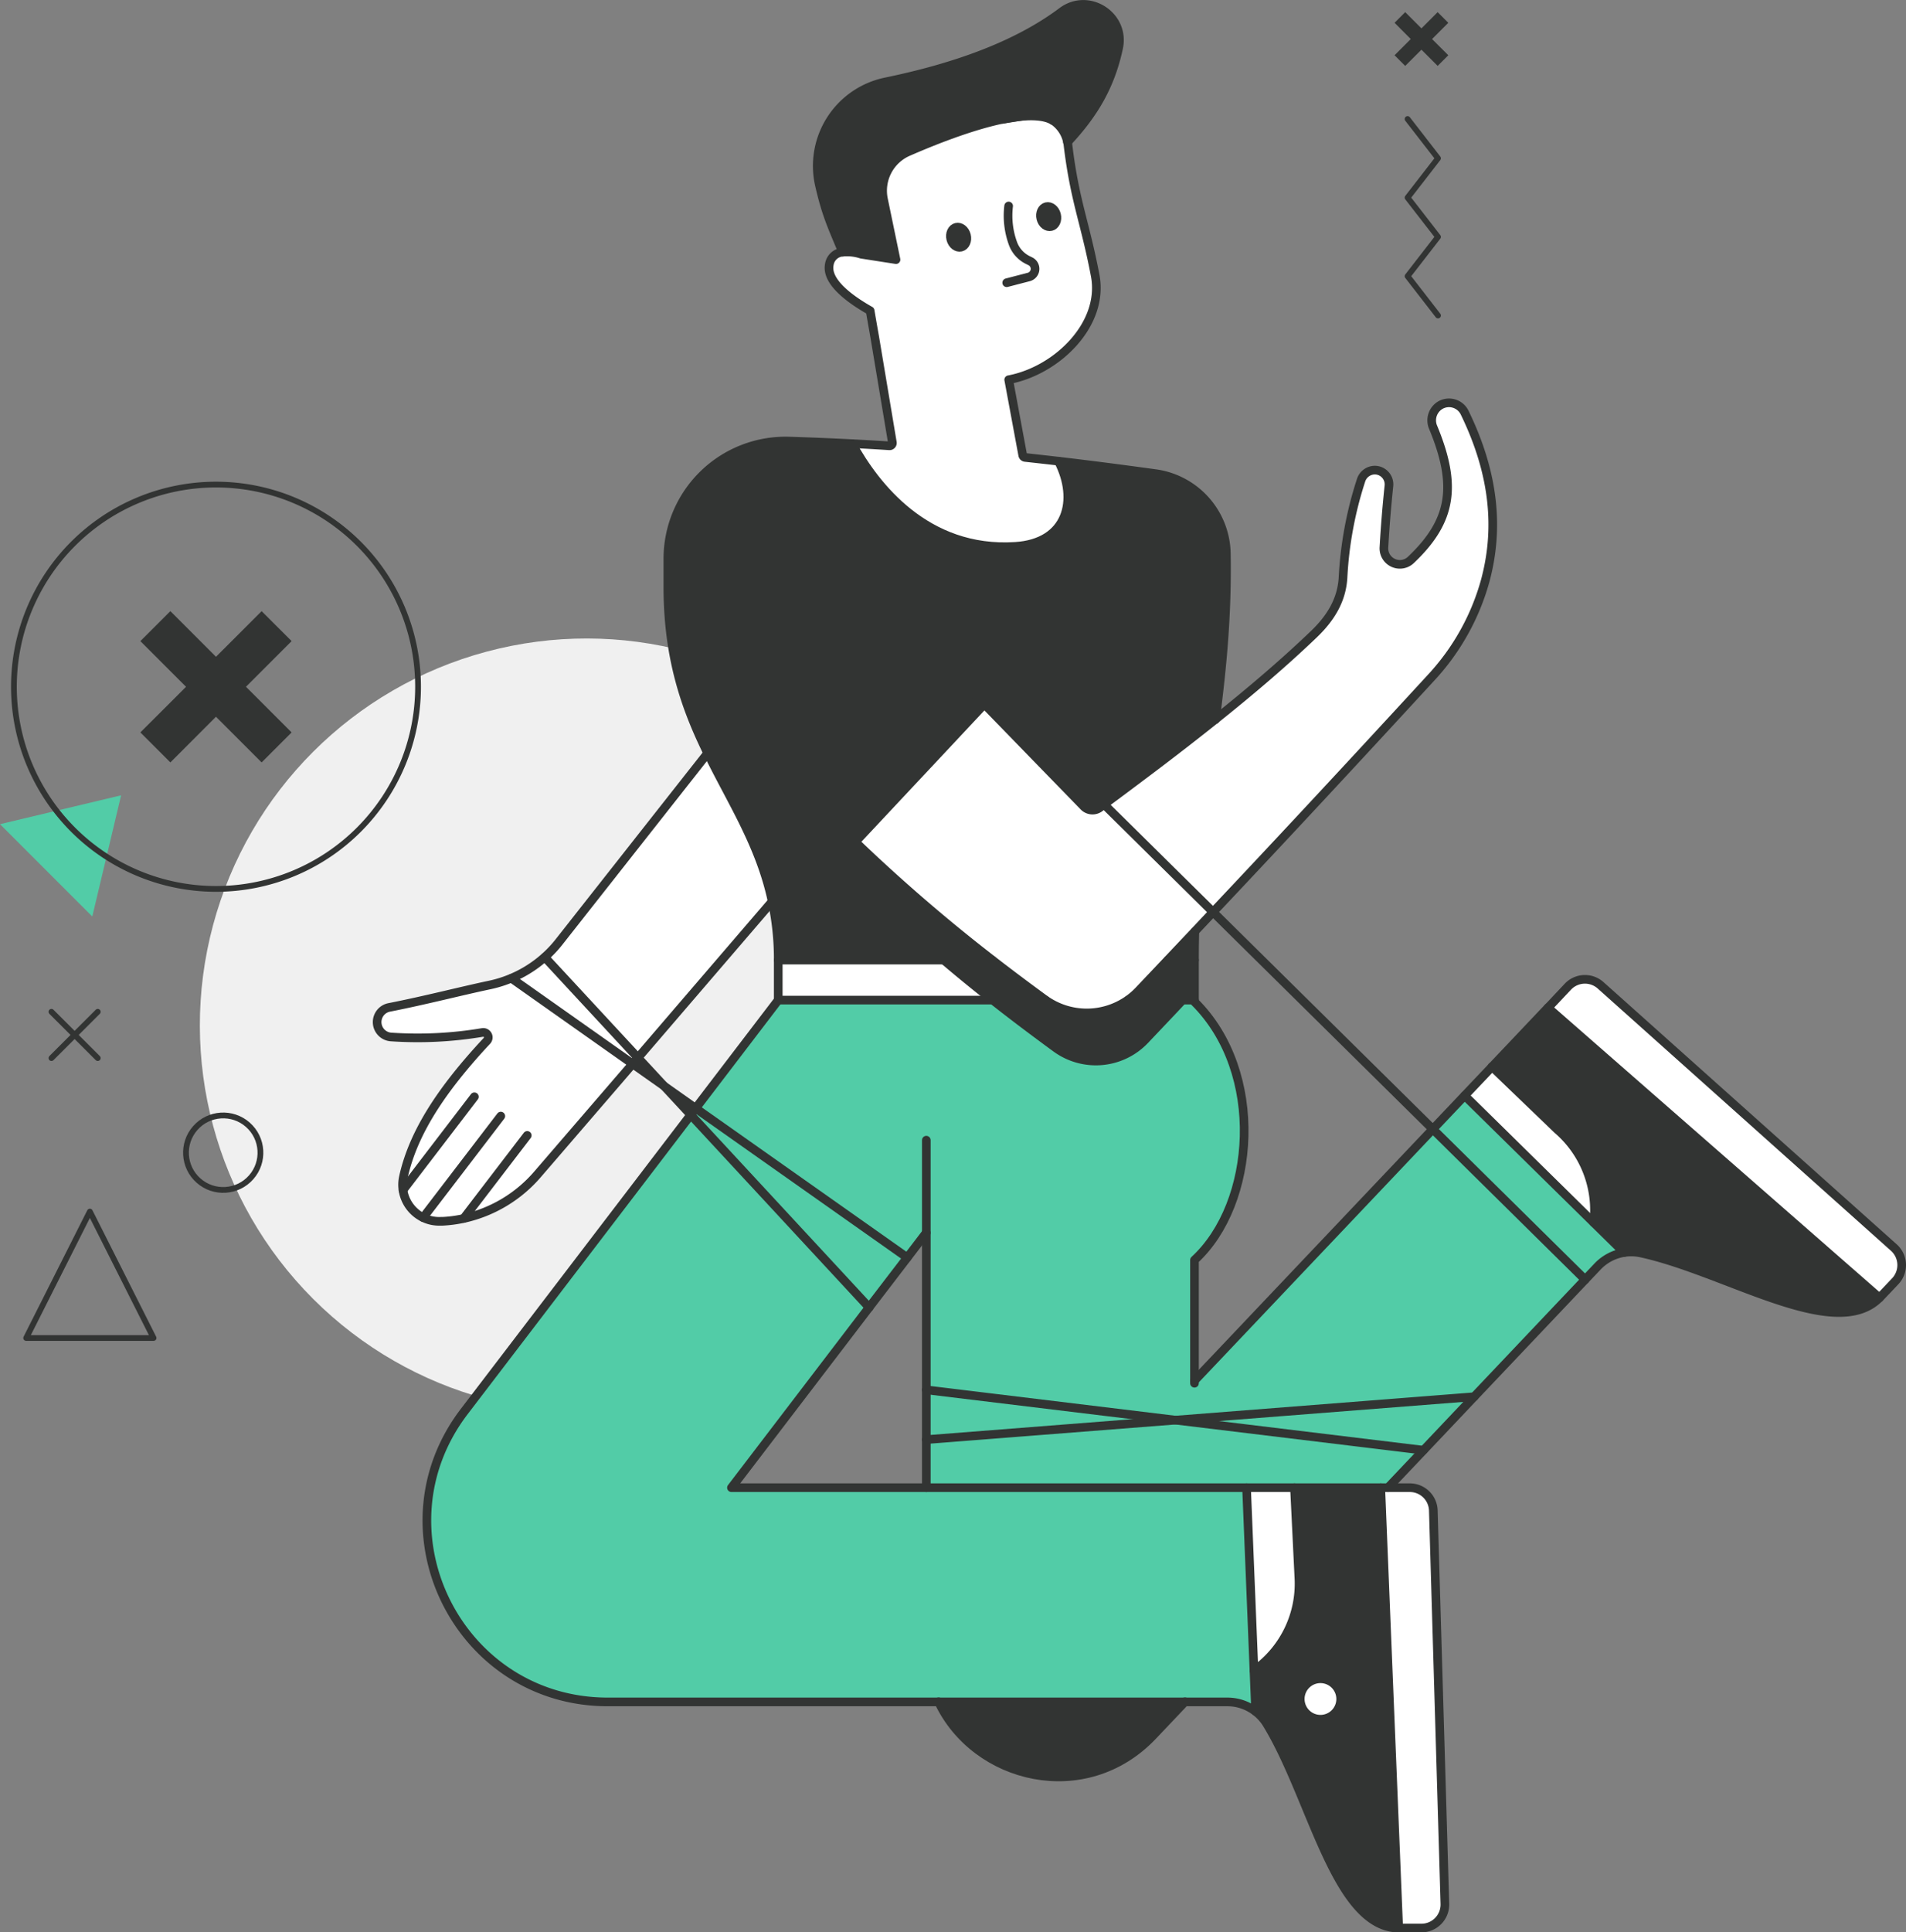<svg xmlns="http://www.w3.org/2000/svg" viewBox="0 0 575.37 583.07"><rect x="0" y="0" width="575.37" height="583.07" fill="#808080" stroke="none"/><defs><style>.cls-1{fill:#f0f0f0;}.cls-2{fill:#fff;}.cls-3{fill:#323433;}.cls-4{fill:#52cca7;}.cls-5,.cls-6{fill:none;stroke:#323433;stroke-linecap:round;stroke-linejoin:round;}.cls-5{stroke-width:2.61px;}.cls-6{stroke-width:1.74px;}</style></defs><title>Asset 24</title><g id="Layer_2" data-name="Layer 2"><g id="graphic"><circle class="cls-1" cx="177.06" cy="309.39" r="116.73" transform="translate(-166.91 215.82) rotate(-45)"/><path class="cls-2" d="M571.7,376.42a7.09,7.09,0,0,1,.43,10.16l-4.74,5L467.28,304.08l6-6.37a7.1,7.1,0,0,1,9.89-.42Z"/><path class="cls-3" d="M467.28,304.08,567.39,391.6c-13.44,13.65-46.34-8-72.05-13.52a13.92,13.92,0,0,0-5.06-.14l-9.17-9h0a32.06,32.06,0,0,0-10.95-28.07l-19.77-19Z"/><path class="cls-4" d="M481.11,368.93l9.17,9a14.15,14.15,0,0,0-8,4.23l-3.75,3.95-46-45.4,9.6-10.12h0Z"/><path class="cls-2" d="M470.16,340.85a32.06,32.06,0,0,1,10.95,28.07h0l-39-38.33h0l8.26-8.7Z"/><path class="cls-4" d="M478.51,386.12,445,421.45l-90.17,7.06-75.21-9.13V371.92c-1.89,2.49-3.82,5-5.76,7.55L210,334.42l24.94-32.65h80.66a21.77,21.77,0,0,0,24.93,0h20.06v.51c21.49,21.28,18.48,60.88,0,77.93v36.38l71.95-75.87Z"/><path class="cls-2" d="M366.93,217.11c10.62-8.48,20.74-17.08,29.76-25.73,5.12-4.91,8.37-10.34,8.77-17A113.55,113.55,0,0,1,410.84,145a4.41,4.41,0,0,1,4.25-3.15,4.31,4.31,0,0,1,4.19,4.75c-.73,7-1.14,12.32-1.51,18.57a4.82,4.82,0,0,0,8.16,3.76c12.34-11.72,14-22.34,6.69-40a5.34,5.34,0,0,1,2.13-6.65,5.25,5.25,0,0,1,7.39,2.23c9.19,18.91,10.33,35.45,6.21,50.72a70.56,70.56,0,0,1-16.29,29.2c-23.29,25.31-44.37,48-65.85,70.75l-32.88-32.47C344.62,234.4,356,225.82,366.93,217.11Z"/><polygon class="cls-4" points="445.01 421.45 429.7 437.59 354.85 428.51 445.01 421.45"/><path class="cls-2" d="M436.17,574.45a7.09,7.09,0,0,1-7.07,7.3l-6.91,0L416.81,448.9H419l6.59,0a7.1,7.1,0,0,1,7.11,6.88Z"/><polygon class="cls-4" points="429.7 437.59 418.98 448.89 418.98 448.9 416.81 448.9 390.77 448.9 376.3 448.9 279.63 448.9 279.63 434.39 354.85 428.51 429.7 437.59"/><path class="cls-3" d="M416.81,448.9l5.38,132.87c-19.15-.36-26.09-39.12-39.77-61.58a13.74,13.74,0,0,0-3.38-3.77l-.5-12.33h0l.26-.19a32.08,32.08,0,0,0,13.31-27.61l-1.34-27.39Zm-12.1,63.76a6.1,6.1,0,1,0-6.1,6.1A6.1,6.1,0,0,0,404.71,512.66Z"/><path class="cls-2" d="M398.61,506.56a6.1,6.1,0,1,1-6.1,6.1A6.1,6.1,0,0,1,398.61,506.56Z"/><path class="cls-2" d="M392.11,476.29A32.08,32.08,0,0,1,378.8,503.9l-.26.19h0L376.3,448.9h14.47Z"/><path class="cls-4" d="M378.54,504.09l.5,12.33a14,14,0,0,0-8.58-2.92h-187c-45.16,0-70.76-51.75-43.34-87.65l68.35-89.48,53.88,58.15c-13.71,18-28,36.67-41.54,54.38H376.3Z"/><path class="cls-3" d="M297.16,212.48l-39,41.59a511.52,511.52,0,0,0,41.33,35.62H234.93A83.42,83.42,0,0,0,233.1,272c-3.66-17.16-12.2-29.87-19.46-44.77h0c-6.5-13.35-12-28.45-12-50.08v-8.57a35.53,35.53,0,0,1,36.64-35.5c6.45.2,12.73.46,18.89.78,6.91,12.59,22.29,32.75,49.31,31,15.83-1,19-14.06,13-25.71h0c9.58,1.12,19.28,2.38,29.31,3.76a24.78,24.78,0,0,1,21.36,24.13c.32,18.62-1.29,34.42-3.27,50.06-10.9,8.71-22.31,17.29-33.6,25.65l-1.3,1a3.68,3.68,0,0,1-4.83-.39Z"/><path class="cls-2" d="M366.21,275.23l-5.52,5.86-8.13,8.6q-4.35,4.6-8.75,9.23a21.48,21.48,0,0,1-3.29,2.85,21.77,21.77,0,0,1-24.93,0l-.36-.26c-5.47-4-10.69-7.91-15.73-11.82a511.52,511.52,0,0,1-41.33-35.62l39-41.59,30,30.85a3.68,3.68,0,0,0,4.83.39l1.3-1Z"/><path class="cls-3" d="M360.69,281.09q-.1,4.2-.11,8.6h-8Z"/><path class="cls-2" d="M360.58,289.69v12.08H340.52a22,22,0,0,0,3.29-2.85q4.41-4.64,8.75-9.23Z"/><path class="cls-3" d="M357.71,513.5,348,523.74c-20.31,21.42-53.59,13.33-64.66-10.24Z"/><polygon class="cls-4" points="354.85 428.51 279.63 434.39 279.63 419.38 354.85 428.51"/><path class="cls-3" d="M320.56,3.49c8-6,19.19,1.15,17.13,10.9-2.37,11.16-7.24,19.71-15.44,28.46h0a10.27,10.27,0,0,0-4.38-6.5h0a10.26,10.26,0,0,0-7.35-1.6l-2.59.42a53.94,53.94,0,0,0-5.34.85l-.07,0c-9.5,2-20.66,6.41-28.39,9.79a12.81,12.81,0,0,0-7.41,14.35l3.77,18.18L260,76.71a14,14,0,0,0-5.66-.63c-3.44-8.16-5.07-11.68-7.06-20.4a25.91,25.91,0,0,1,20.15-31C288.13,20.38,306.81,13.79,320.56,3.49Z"/><path class="cls-2" d="M330.61,83.15c2.79,14.7-11.5,28.68-26.11,31.43l4.23,22.76a.85.85,0,0,0,.74.69q5,.54,10.06,1.13h0c6,11.65,2.81,24.69-13,25.71-27,1.74-42.4-18.42-49.31-31,3.83.19,7.6.41,11.34.65a.86.86,0,0,0,.9-1L264.1,101.6c-.47-2.66-.93-5.27-1.37-7.85-6-3.41-13.37-8.7-12.33-13.9a4.39,4.39,0,0,1,4-3.77,14,14,0,0,1,5.66.63l10.43,1.65L266.7,60.18a12.81,12.81,0,0,1,7.41-14.35C281.84,42.45,293,38,302.5,36l.07,0,5.34-.85c4.09-.42,7.57-.15,9.94,1.18h0a10.27,10.27,0,0,1,4.38,6.5c.06.29.11.58.15.88C324.44,60.73,327.55,67,330.61,83.15Zm-13.3-14.78c1.31-.32,2-1.93,1.63-3.59s-1.8-2.74-3.11-2.42-2,1.93-1.63,3.59S316,68.69,317.31,68.37Zm-27.19,6.22c1.32-.32,2-1.93,1.63-3.58s-1.8-2.75-3.11-2.42-2,1.93-1.63,3.58S288.81,74.92,290.12,74.59Z"/><path class="cls-3" d="M318.94,64.78c.41,1.66-.32,3.27-1.63,3.59s-2.71-.76-3.11-2.42.32-3.27,1.63-3.59S318.53,63.12,318.94,64.78Z"/><path class="cls-2" d="M315.59,301.77H234.93V289.69H299.5c5,3.91,10.26,7.82,15.73,11.82Z"/><path class="cls-2" d="M310.5,34.75a10.26,10.26,0,0,1,7.35,1.6c-2.37-1.33-5.85-1.6-9.94-1.18Z"/><path class="cls-2" d="M307.91,35.17l-5.34.85A53.94,53.94,0,0,1,307.91,35.17Z"/><path class="cls-3" d="M291.75,71c.41,1.65-.31,3.26-1.63,3.58s-2.7-.76-3.11-2.42.32-3.26,1.63-3.58S291.35,69.35,291.75,71Z"/><path class="cls-4" d="M210,334.41l63.88,45.06-11.49,15L208.5,336.37Z"/><path class="cls-2" d="M233.1,272l-40.56,47.13-28.08-30.3a35,35,0,0,0,4.29-4.56l44.89-57C220.9,242.14,229.44,254.85,233.1,272Z"/><polygon class="cls-2" points="209.99 334.42 208.5 336.37 200.46 327.69 209.99 334.42"/><polygon class="cls-2" points="192.54 319.14 200.46 327.69 190.95 320.99 192.54 319.14"/><path class="cls-2" d="M164.46,288.84l28.08,30.3L191,321,154.4,295.2A35.77,35.77,0,0,0,164.46,288.84Z"/><path class="cls-2" d="M127.73,367.4a11.11,11.11,0,0,1-6.08-8.31h0a10.84,10.84,0,0,1,.15-4c3-13.38,11.56-26.42,25.18-41a1.51,1.51,0,0,0-1.35-2.53A118.18,118.18,0,0,1,118.19,313a4.51,4.51,0,0,1-.66-8.94c11.07-2.18,21.33-4.86,30.26-6.75a35.73,35.73,0,0,0,6.61-2.07L191,321l-28.64,33.28A41,41,0,0,1,140,367.65a39.45,39.45,0,0,1-6.34.85l-.58,0A10.92,10.92,0,0,1,127.73,367.4Z"/><path class="cls-3" d="M360.58,289.69v10.19l-1.79,1.89c-1.16,1.22-2.31,2.45-3.47,3.68l-8.75,9.23a21.7,21.7,0,0,1-28.22,2.84l-.37-.26c-5.46-4-10.68-7.91-15.72-11.81-1.58-1.23-3.14-2.45-4.68-3.68-5.06-4-9.93-8-14.7-12.08H299.5c5,3.91,10.26,7.82,15.73,11.82l.36.26a21.77,21.77,0,0,0,24.93,0,22,22,0,0,0,3.29-2.85q4.41-4.64,8.75-9.23Z"/><polyline class="cls-5" points="442.14 330.6 481.11 368.93 490.28 377.94"/><path class="cls-5" d="M481.11,368.92a32.06,32.06,0,0,0-10.95-28.07l-19.77-19"/><path class="cls-5" d="M567.39,391.6l4.74-5a7.09,7.09,0,0,0-.43-10.16l-88.52-79.13a7.1,7.1,0,0,0-9.89.42l-6,6.37"/><polyline class="cls-5" points="376.3 448.9 378.54 504.09 379.04 516.41"/><path class="cls-5" d="M378.54,504.09l.26-.19a32.08,32.08,0,0,0,13.31-27.61l-1.34-27.39"/><path class="cls-5" d="M422.19,581.77l6.91,0a7.09,7.09,0,0,0,7.07-7.3l-3.49-118.69a7.1,7.1,0,0,0-7.11-6.88l-6.59,0h-2.17"/><polyline class="cls-5" points="279.63 344.04 279.63 371.92 279.63 419.38 279.63 434.39 279.63 448.9"/><path class="cls-5" d="M283.34,513.5c11.07,23.57,44.35,31.66,64.66,10.24l9.71-10.24"/><path class="cls-5" d="M419,448.89l10.72-11.3L445,421.45l33.5-35.33,3.75-3.95a14.15,14.15,0,0,1,8-4.23,13.92,13.92,0,0,1,5.06.14c25.71,5.54,58.61,27.17,72.05,13.52L467.28,304.08,450.39,321.9l-8.26,8.7-9.6,10.12L360.58,416.6"/><line class="cls-5" x1="360.58" y1="289.69" x2="352.56" y2="289.69"/><path class="cls-5" d="M299.5,289.69H234.93v12.08L210,334.41l-1.49,2-68.35,89.48c-27.42,35.9-1.82,87.65,43.34,87.65h187a14,14,0,0,1,8.58,2.92,13.74,13.74,0,0,1,3.38,3.77c13.68,22.46,20.62,61.22,39.77,61.58L416.81,448.9h-196c13.53-17.71,27.83-36.42,41.54-54.38l11.49-15q2.92-3.81,5.77-7.55"/><line class="cls-5" x1="360.58" y1="301.77" x2="340.52" y2="301.77"/><line class="cls-5" x1="315.59" y1="301.77" x2="234.93" y2="301.77"/><path class="cls-5" d="M360.58,417.38V380.21c18.48-17,21.48-56.65,0-77.93V289.69q0-4.4.11-8.6"/><path class="cls-5" d="M317.85,36.35a10.26,10.26,0,0,0-7.35-1.6l-2.59.42-5.34.85"/><path class="cls-5" d="M366.93,217.11h0c2-15.64,3.59-31.44,3.27-50.06a24.78,24.78,0,0,0-21.36-24.13c-10-1.38-19.73-2.64-29.31-3.76q-5.05-.58-10.06-1.13a.85.85,0,0,1-.74-.69l-4.23-22.76c14.61-2.75,28.9-16.73,26.11-31.43-3.06-16.13-6.17-22.42-8.22-39.42,0-.3-.09-.59-.15-.88a10.27,10.27,0,0,0-4.38-6.5"/><path class="cls-5" d="M213.64,227.24c7.26,14.9,15.8,27.61,19.46,44.77a83.42,83.42,0,0,1,1.83,17.68"/><path class="cls-5" d="M317.86,36.35h0c-2.37-1.33-5.85-1.6-9.94-1.18a53.94,53.94,0,0,0-5.34.85l-.07,0c-9.5,2-20.66,6.41-28.39,9.79a12.81,12.81,0,0,0-7.41,14.35l3.77,18.18L260,76.71a14,14,0,0,0-5.66-.63,4.39,4.39,0,0,0-4,3.77c-1,5.2,6.29,10.49,12.33,13.9.44,2.58.9,5.19,1.37,7.85l5.34,31.92a.86.86,0,0,1-.9,1c-3.74-.24-7.51-.46-11.34-.65-6.16-.32-12.44-.58-18.89-.78a35.53,35.53,0,0,0-36.64,35.5v8.57c0,21.63,5.47,36.73,12,50.08"/><path class="cls-5" d="M254.38,76.08c-3.44-8.16-5.07-11.68-7.06-20.4a25.91,25.91,0,0,1,20.15-31c20.66-4.27,39.34-10.86,53.09-21.16,8-6,19.19,1.15,17.13,10.9-2.37,11.16-7.24,19.71-15.44,28.46"/><path class="cls-5" d="M304.48,62.16a24.42,24.42,0,0,0,1.27,11.21,9,9,0,0,0,4.53,5.1l.77.38a2.54,2.54,0,0,1-.49,4.73l-6.66,1.73"/><path class="cls-5" d="M291.75,71c.41,1.65-.31,3.26-1.63,3.58s-2.7-.76-3.11-2.42.32-3.26,1.63-3.58S291.35,69.35,291.75,71Z"/><path class="cls-5" d="M318.94,64.78c.41,1.66-.32,3.27-1.63,3.59s-2.71-.76-3.11-2.42.32-3.27,1.63-3.59S318.53,63.12,318.94,64.78Z"/><path class="cls-5" d="M257.2,133.86c6.91,12.59,22.29,32.75,49.31,31,15.83-1,19-14.06,13-25.71"/><path class="cls-5" d="M404.71,512.66a6.1,6.1,0,1,0-6.1,6.1A6.1,6.1,0,0,0,404.71,512.66Z"/><path class="cls-5" d="M252.54,166.65l44.62,45.83,30,30.85a3.68,3.68,0,0,0,4.83.39l1.3-1c11.29-8.36,22.7-16.94,33.6-25.65,10.62-8.48,20.74-17.08,29.76-25.73,5.12-4.91,8.37-10.34,8.77-17A113.55,113.55,0,0,1,410.84,145a4.41,4.41,0,0,1,4.25-3.15,4.31,4.31,0,0,1,4.19,4.75c-.73,7-1.14,12.32-1.51,18.57a4.82,4.82,0,0,0,8.16,3.76c12.34-11.72,14-22.34,6.69-40a5.34,5.34,0,0,1,2.13-6.65,5.25,5.25,0,0,1,7.39,2.23c9.19,18.91,10.33,35.45,6.21,50.72a70.56,70.56,0,0,1-16.29,29.2c-23.29,25.31-44.37,48-65.85,70.75l-5.52,5.86-8.13,8.6q-4.35,4.6-8.75,9.23a21.48,21.48,0,0,1-3.29,2.85,21.77,21.77,0,0,1-24.93,0l-.36-.26c-5.47-4-10.69-7.91-15.73-11.82a511.52,511.52,0,0,1-41.33-35.62c-11.27-10.8-22.61-22.6-35.05-36.32"/><polyline class="cls-5" points="258.17 254.08 258.17 254.07 297.16 212.47"/><polyline class="cls-5" points="333.33 242.76 366.21 275.23 432.53 340.72 478.51 386.12"/><path class="cls-5" d="M121.65,359.09a11.11,11.11,0,0,0,6.08,8.31,10.92,10.92,0,0,0,5.33,1.12l.58,0a39.45,39.45,0,0,0,6.34-.85,41,41,0,0,0,22.33-13.38L191,321l1.59-1.85L233.1,272"/><path class="cls-5" d="M213.64,227.23h0l-44.89,57a35,35,0,0,1-4.29,4.56,36.29,36.29,0,0,1-16.67,8.43c-8.93,1.89-19.19,4.57-30.26,6.75a4.51,4.51,0,0,0,.66,8.94,118.18,118.18,0,0,0,27.44-1.37,1.51,1.51,0,0,1,1.35,2.53c-13.62,14.59-22.2,27.63-25.18,41a10.84,10.84,0,0,0-.15,4"/><polyline class="cls-5" points="143.2 330.94 121.65 359.09 121.65 359.1"/><line class="cls-5" x1="151.18" y1="336.77" x2="127.73" y2="367.4"/><polyline class="cls-5" points="159.16 342.6 139.98 367.65 139.98 367.66"/><polyline class="cls-5" points="154.4 295.2 190.95 320.99 200.46 327.69 209.99 334.42 273.87 379.47"/><polyline class="cls-5" points="164.46 288.84 192.54 319.14 200.46 327.69 208.5 336.37 262.38 394.52"/><polyline class="cls-5" points="279.63 434.39 354.85 428.51 445.01 421.45"/><polyline class="cls-5" points="279.63 419.38 354.85 428.51 429.7 437.59"/><polygon class="cls-4" points="27.86 276.55 36.56 239.98 0 248.69 27.86 276.55"/><path class="cls-6" d="M65.2,146.22a61,61,0,1,1-61,61A61,61,0,0,1,65.2,146.22Z"/><polygon class="cls-3" points="433.99 3.66 437.2 6.88 432.3 11.78 437.2 16.67 433.99 19.89 429.09 14.99 424.19 19.89 420.98 16.67 425.87 11.78 420.98 6.88 424.19 3.66 429.09 8.56 433.99 3.66"/><polygon class="cls-3" points="78.98 184.41 88.03 193.45 74.25 207.23 88.03 221 78.98 230.05 65.2 216.27 51.43 230.05 42.38 221 56.16 207.23 42.38 193.45 51.43 184.41 65.2 198.18 78.98 184.41"/><circle class="cls-6" cx="67.37" cy="347.83" r="11.24" transform="translate(-238.21 168.54) rotate(-48.64)"/><line class="cls-6" x1="15.53" y1="305.3" x2="29.51" y2="319.27"/><line class="cls-6" x1="15.53" y1="319.27" x2="29.51" y2="305.3"/><polyline class="cls-6" points="424.91 35.91 434.1 47.77 424.91 59.63 434.1 71.48 424.91 83.34 434.1 95.2"/><polygon class="cls-6" points="46.36 403.73 27.13 365.58 7.9 403.73 46.36 403.73"/></g></g></svg>
